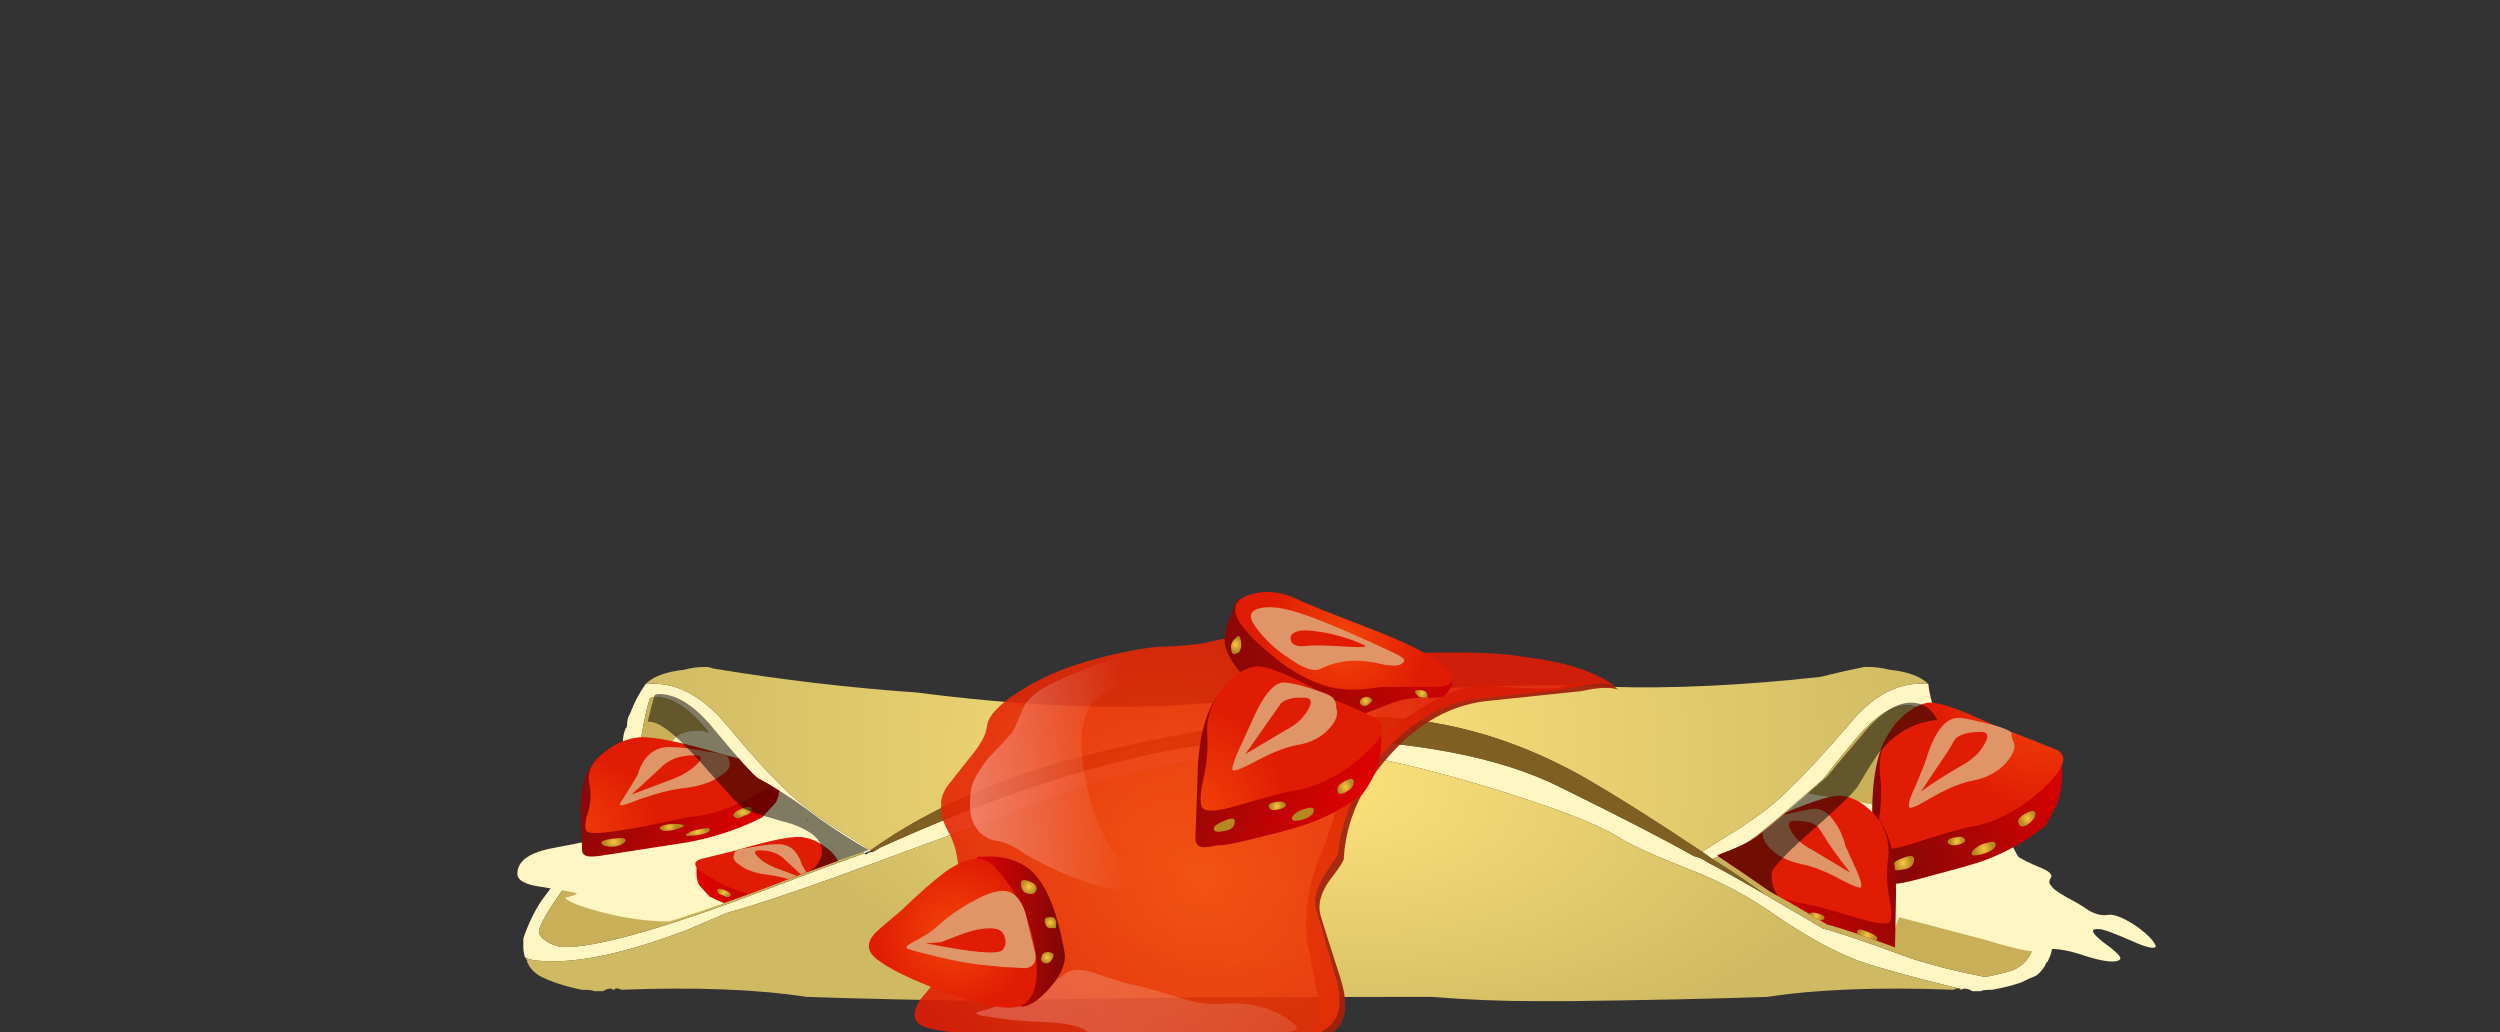 <?xml version="1.0" encoding="iso-8859-1"?>
<!-- Generator: Adobe Illustrator 15.1.0, SVG Export Plug-In . SVG Version: 6.00 Build 0)  -->
<!DOCTYPE svg PUBLIC "-//W3C//DTD SVG 1.1//EN" "http://www.w3.org/Graphics/SVG/1.1/DTD/svg11.dtd">
<svg version="1.1" id="flash0.ai" xmlns="http://www.w3.org/2000/svg" xmlns:xlink="http://www.w3.org/1999/xlink" x="0px" y="0px"
	 width="87.9px" height="36.3px" viewBox="0 0 87.9 36.3" style="enable-background:new 0 0 87.9 36.3;" xml:space="preserve">
<rect x="0" y="0" width="87.9" height="36.3" fill="#333333" stroke="none"/>
<symbol  id="crepes" viewBox="-6.798 -19.495 73.196 19.483">
	<g id="Layer_1_3_">
		<g>
			<g>
				<path style="fill-rule:evenodd;clip-rule:evenodd;fill:#FFF6C4;" d="M50.75-14c0,0.033-0.017,0.05-0.05,0.05h-0.05
					c-1.633,0.4-2.783,0.717-3.45,0.95c-0.833,0.3-1.817,0.833-2.95,1.6c-0.933,0.667-1.967,1.217-3.1,1.65
					c-1.267,0.5-2.1,0.883-2.5,1.15c-0.833,0.5-2.483,1.117-4.95,1.85c-2.6,0.767-4.55,1.15-5.85,1.15c-3.267,0-6.55-0.65-9.85-1.95
					c-2.033-0.733-3.817-1.383-5.35-1.95c-2.433-0.9-4.2-1.5-5.3-1.8c-0.467-0.2-0.934-0.4-1.4-0.6c-1.934-0.733-3.5-1.1-4.7-1.1
					c-0.533,0-0.867,0.05-1,0.15C0.217-12.717,0.2-12.6,0.2-12.5c0,0.133,0,0.233,0,0.3c0.167,0.5,0.383,0.95,0.65,1.35l1.05,1.4
					c0.867,0.833,1.383,1.567,1.55,2.2C3.617-6.583,3.7-5.933,3.7-5.3c0,0.167,0.033,0.333,0.1,0.5c0.034,0,0.05,0.05,0.05,0.15
					c0,0.133,0.033,0.25,0.1,0.35C4.083-3.933,4.267-3.583,4.5-3.25c1.033,0.1,2-0.4,2.9-1.5c0.833-1,1.5-1.733,2-2.2
					c0.467-0.466,1.184-1,2.15-1.6c0.333-0.2,0.617-0.383,0.85-0.55h0.05c-0.1-0.033-0.184-0.066-0.25-0.1
					c-0.534,0.3-1.1,0.65-1.7,1.05C9.667-7.517,8.933-7.033,8.3-6.7C8.133-6.6,7.617-6.033,6.75-5C6.083-4.133,5.433-3.7,4.8-3.7
					c-0.033,0-0.083-0.017-0.15-0.05c-0.1-0.3-0.2-0.75-0.3-1.35C4.25-5.733,4.167-6.133,4.1-6.3c-0.167-0.534-0.5-1.2-1-2
					c-0.167-0.3-0.617-0.95-1.35-1.95c-0.667-0.933-1-1.5-1-1.7c0-0.133,0.117-0.267,0.35-0.4c0.2-0.1,0.383-0.15,0.55-0.15
					c1.067,0,3.1,0.55,6.1,1.65c2.2,0.833,3.683,1.383,4.45,1.65l0.05-0.05c0.067,0.067,0.15,0.1,0.25,0.1
					c0.067,0.033,0.15,0.083,0.25,0.15c5.733,2.6,10.617,3.883,14.65,3.85c4.033-0.067,7.133-0.65,9.3-1.75
					c2.167-1.067,3.716-1.867,4.65-2.4c0.167-0.034,0.316-0.1,0.45-0.2c0.633-0.333,1.317-0.717,2.05-1.15
					c0.633-0.367,1.316-0.767,2.05-1.2c0.434-0.1,1.467-0.45,3.1-1.05c0.833-0.267,1.7-0.483,2.6-0.65c0.5,0.1,0.833,0.183,1,0.25
					c0.5,0.233,0.75,0.667,0.75,1.3c0,0.333-0.15,0.817-0.45,1.45C52.6-9.883,52.317-9.367,52.05-9c-0.3,0.4-0.617,0.933-0.95,1.6
					c-0.333,0.667-0.6,1.183-0.8,1.55c-0.167,0.367-0.333,0.767-0.5,1.2C49.567-4.217,49.25-4,48.85-4c-0.567,0-1.2-0.433-1.9-1.3
					c-0.367-0.434-0.717-0.867-1.05-1.3c-1.367-1.2-2.2-1.9-2.5-2.1c-0.233-0.2-0.7-0.433-1.4-0.7c-0.133,0.1-0.25,0.183-0.35,0.25
					c0.3,0.2,0.617,0.4,0.95,0.6c0.967,0.6,1.667,1.133,2.1,1.6c0.5,0.467,1.183,1.2,2.05,2.2c0.867,1.1,1.817,1.6,2.85,1.5
					c0.066-0.633,0.333-1.383,0.8-2.25c0.434-0.9,0.867-1.633,1.3-2.2c0.433-0.533,0.683-0.867,0.75-1
					c0.033-0.133,0.267-0.566,0.7-1.3c0.4-0.7,0.667-1.433,0.8-2.2c-0.034-0.066-0.034-0.167,0-0.3c0-0.133-0.05-0.3-0.15-0.5
					l-0.05-0.05c-0.067-0.167-0.183-0.317-0.35-0.45c-0.167-0.067-0.35-0.15-0.55-0.25c-0.3-0.1-0.633-0.183-1-0.25
					c-0.233,0-0.367-0.017-0.4-0.05c-0.133,0-0.233,0-0.3,0C50.983-13.95,50.85-13.933,50.75-14z"/>
				<path style="fill-rule:evenodd;clip-rule:evenodd;fill:#C8AF58;" d="M43.85-10.65C43.217-10.183,42.6-9.767,42-9.4
					c0.7,0.267,1.167,0.5,1.4,0.7c0.3,0.2,1.133,0.9,2.5,2.1c0.333,0.434,0.684,0.867,1.05,1.3c0.7,0.867,1.333,1.3,1.9,1.3
					c0.4,0,0.717-0.217,0.95-0.65c0.167-0.434,0.333-0.833,0.5-1.2c0.2-0.367,0.467-0.883,0.8-1.55c0.333-0.667,0.65-1.2,0.95-1.6
					c0.267-0.367,0.55-0.883,0.85-1.55c0.3-0.633,0.45-1.117,0.45-1.45c0-0.633-0.25-1.067-0.75-1.3c-0.167-0.067-0.5-0.15-1-0.25
					c-0.9,0.167-1.767,0.383-2.6,0.65c-1.633,0.6-2.667,0.95-3.1,1.05C45.167-11.417,44.483-11.017,43.85-10.65z M12.2-9.2
					c-0.767-0.267-2.25-0.816-4.45-1.65c-3-1.1-5.033-1.65-6.1-1.65c-0.167,0-0.35,0.05-0.55,0.15c-0.233,0.133-0.35,0.267-0.35,0.4
					c0,0.2,0.333,0.767,1,1.7c0.733,1,1.183,1.65,1.35,1.95c0.5,0.8,0.833,1.466,1,2c0.066,0.167,0.15,0.566,0.25,1.2
					c0.1,0.6,0.2,1.05,0.3,1.35C4.717-3.717,4.767-3.7,4.8-3.7c0.633,0,1.284-0.433,1.95-1.3C7.617-6.033,8.133-6.6,8.3-6.7
					c0.633-0.333,1.367-0.816,2.2-1.45C11.1-8.55,11.667-8.9,12.2-9.2z"/>
				
					<radialGradient id="SVGID_1_" cx="27.05" cy="-5.9" r="23.262" gradientTransform="matrix(1 0 0 1.089 0 0.526)" gradientUnits="userSpaceOnUse">
					<stop  offset="0" style="stop-color:#FFE47B"/>
					<stop  offset="1" style="stop-color:#CFBA63"/>
				</radialGradient>
				<path style="fill-rule:evenodd;clip-rule:evenodd;fill:url(#SVGID_1_);" d="M41.65-9.15c-1.8,1.2-3.233,2.1-4.3,2.7
					C34.883-5.083,32.333-4.4,29.7-4.4c-2.733,0-5.75-0.4-9.05-1.2c-3.3-0.767-6.05-1.933-8.25-3.5
					c-0.233,0.167-0.517,0.35-0.85,0.55c-0.966,0.6-1.683,1.133-2.15,1.6c-0.5,0.467-1.167,1.2-2,2.2c-0.9,1.1-1.867,1.6-2.9,1.5
					c0.267,0.267,0.717,0.433,1.35,0.5c0.233,0.067,0.483,0.1,0.75,0.1c0.1,0,0.183-0.017,0.25-0.05c2.4-0.4,4.8-0.683,7.2-0.85
					c3.333-0.434,6.333-0.583,9-0.45c2.633,0.167,5.3,0.333,8,0.5c2.667,0.2,5.117,0.25,7.35,0.15C40.6-3.417,43.067-3.3,45.8-3
					c0.534,0.133,1.05,0.25,1.55,0.35c0.033,0,0.083,0,0.15,0c0.233,0,0.483-0.033,0.75-0.1c0.633-0.067,1.083-0.233,1.35-0.5
					c-1.033,0.1-1.983-0.4-2.85-1.5c-0.867-1-1.55-1.733-2.05-2.2c-0.434-0.466-1.133-1-2.1-1.6C42.267-8.75,41.95-8.95,41.65-9.15z
					"/>
				<path style="fill-rule:evenodd;clip-rule:evenodd;fill:#8C6820;fill-opacity:0.859;" d="M12.5-9.15
					c0,0.033-0.017,0.05-0.05,0.05H12.4c2.2,1.567,4.95,2.733,8.25,3.5c3.3,0.8,6.317,1.2,9.05,1.2c2.633,0,5.183-0.684,7.65-2.05
					c1.066-0.6,2.5-1.5,4.3-2.7C41.75-9.217,41.867-9.3,42-9.4c0.6-0.367,1.217-0.783,1.85-1.25c-0.733,0.433-1.417,0.816-2.05,1.15
					c-0.133,0.1-0.283,0.167-0.45,0.2c-0.934,0.533-2.483,1.333-4.65,2.4c-2.167,1.1-5.267,1.683-9.3,1.75
					C23.367-5.117,18.483-6.4,12.75-9C12.65-9.067,12.567-9.117,12.5-9.15z"/>
				
					<radialGradient id="SVGID_2_" cx="-665.201" cy="-905.182" r="19.382" gradientTransform="matrix(0.995 -0.105 0.044 0.493 729.262 369.818)" gradientUnits="userSpaceOnUse">
					<stop  offset="0" style="stop-color:#FFE47B"/>
					<stop  offset="1" style="stop-color:#CFBA63"/>
				</radialGradient>
				<path style="fill-rule:evenodd;clip-rule:evenodd;fill:url(#SVGID_2_);" d="M50.7-13.95c0.033,0,0.05-0.017,0.05-0.05H50.7
					V-13.95z M0.25-12.85c0.133-0.1,0.467-0.15,1-0.15c1.2,0,2.767,0.367,4.7,1.1c0.466,0.2,0.933,0.4,1.4,0.6
					c1.1,0.3,2.867,0.9,5.3,1.8c1.533,0.567,3.317,1.217,5.35,1.95c3.3,1.3,6.583,1.95,9.85,1.95c1.3,0,3.25-0.383,5.85-1.15
					c2.466-0.733,4.117-1.35,4.95-1.85c0.4-0.267,1.233-0.65,2.5-1.15c1.133-0.433,2.167-0.983,3.1-1.65
					c1.133-0.767,2.117-1.3,2.95-1.6c0.667-0.233,1.816-0.55,3.45-0.95c-0.066,0-0.117-0.017-0.15-0.05
					c-2.633,0.1-4.817,0.017-6.55-0.25c-1.934-0.067-4.25-0.117-6.95-0.15c-0.433,0-0.867,0-1.3,0c-1.133,0-2.317,0.05-3.55,0.15
					c-0.4,0-0.767,0-1.1,0c-7.566,0-12.216-0.05-13.95-0.15c-2.7,0.033-5.017,0.083-6.95,0.15c-1.733,0.267-3.9,0.35-6.5,0.25
					c-0.066,0.033-0.133,0.05-0.2,0.05L3.4-14H3.35C3.283-13.933,3.167-13.95,3-14.05c-0.1,0-0.2,0-0.3,0
					C2.633-14.017,2.483-14,2.25-14c-0.633,0.133-1.133,0.3-1.5,0.5c-0.2,0.133-0.333,0.283-0.4,0.45C0.317-13.017,0.317-13,0.35-13
					C0.317-12.933,0.283-12.883,0.25-12.85z"/>
				
					<use xlink:href="#st_x5F_01"  width="104.6" height="14" x="-11" y="-14" transform="matrix(0.7 0 0 0.762 0.9 -3.6)" style="overflow:visible;"/>
			</g>
			<g>
				<g>
					<g>
						<path style="fill-rule:evenodd;clip-rule:evenodd;fill:#A1230D;fill-opacity:0.949;" d="M34.05-3.3
							c1.5-0.133,2.4-0.15,2.7-0.05c0.5,0.167,1.067,0.2,1.7,0.1l0.25-0.2c-0.267,0.1-0.7,0.083-1.3-0.05
							c-1.3-0.133-2.417-0.25-3.35-0.35c-1.433-0.167-2.7-0.967-3.8-2.4c-0.733-0.967-1.133-2-1.2-3.1
							c0.034-0.066-0.133-0.333-0.5-0.8c-0.333-0.467-0.433-0.9-0.3-1.3c0.1-0.333,0.317-1.017,0.65-2.05c0.333-1,0.25-1.667-0.25-2
							c-0.533-0.333-0.85-0.517-0.95-0.55c-0.333-0.2-0.633-0.284-0.9-0.25c-0.1,0-0.45,0.066-1.05,0.2
							c-0.433,0.033-0.883-0.1-1.35-0.4c-0.433-0.233-1.033-0.767-1.8-1.6c-0.7-0.7-1.483-1.133-2.35-1.3
							c-0.767-0.2-1.383-0.083-1.85,0.35c0.5-0.2,0.934-0.284,1.3-0.25c0.367,0.033,1.017,0.333,1.95,0.9c0.934,0.6,1.367,1,1.3,1.2
							l0.55,0.65c0.467,0.466,0.883,0.733,1.25,0.8c0.3,0,0.867-0.05,1.7-0.15c0.733-0.033,1.233,0.1,1.5,0.4
							c0.233,0.3,0.283,0.783,0.15,1.45c-0.2,1.033-0.317,1.633-0.35,1.8c-0.1,1.033,0.067,2.05,0.5,3.05
							c0.1,0.2,0.3,0.784,0.6,1.75c0.367,0.934,0.8,1.65,1.3,2.15C31.75-3.933,33.05-3.267,34.05-3.3z"/>
					</g>
				</g>
				<g>
					
						<radialGradient id="SVGID_3_" cx="5780.795" cy="2817.685" r="10.77" gradientTransform="matrix(0.887 0.461 0.625 -0.961 -6864.611 32.732)" gradientUnits="userSpaceOnUse">
						<stop  offset="0" style="stop-color:#F34508;stop-opacity:0.902"/>
						<stop  offset="1" style="stop-color:#E01C04;stop-opacity:0.902"/>
					</radialGradient>
					<path style="fill-rule:evenodd;clip-rule:evenodd;fill:url(#SVGID_3_);" d="M31.95-2.15c1.6,0.033,2.75-0.017,3.45-0.15
						c1.4-0.167,2.45-0.5,3.15-1c-0.3,0.1-0.733,0.083-1.3-0.05c-0.3-0.066-0.783-0.133-1.45-0.2c-0.933-0.1-1.566-0.167-1.9-0.2
						c-1.433-0.133-2.717-0.933-3.85-2.4c-0.667-0.867-1.066-1.883-1.2-3.05c0-0.033-0.167-0.3-0.5-0.8
						c-0.3-0.5-0.383-0.917-0.25-1.25c0.1-0.333,0.3-1.033,0.6-2.1c0.333-1,0.25-1.667-0.25-2c-0.534-0.333-0.833-0.517-0.9-0.55
						c-0.333-0.167-0.633-0.25-0.9-0.25c-0.167,0-0.533,0.066-1.1,0.2c-0.4,0.067-0.85-0.05-1.35-0.35
						c-0.333-0.267-0.934-0.817-1.8-1.65c-0.633-0.7-1.4-1.15-2.3-1.35c-0.8-0.167-1.417-0.05-1.85,0.35
						c-0.3,0.3-0.183,0.85,0.35,1.65c0.467,0.733,0.583,1.167,0.35,1.3c-0.267,0.2-0.934,0.317-2,0.35c-1.3,0.1-2.133,0.2-2.5,0.3
						c-0.534,0.133-0.633,0.467-0.3,1c0.5,0.567,0.733,0.934,0.7,1.1c0,0.333,0,0.6,0,0.8c-0.033,0.3,0.05,0.567,0.25,0.8
						c0.233,0.333,0.367,0.8,0.4,1.4c0.033,0.667-0.067,1.233-0.3,1.7c-0.267,0.466-0.367,0.816-0.3,1.05
						c-0.033,0.167,0.033,0.383,0.2,0.65l0.75,0.95c0.4,0.467,0.617,0.85,0.65,1.15c0.033,0.367,0.417,0.783,1.15,1.25
						c0.633,0.4,1.317,0.717,2.05,0.95c0.966,0.3,1.867,0.5,2.7,0.6c1,0.034,1.667,0.1,2,0.2c0.667,0.167,1.35,0.217,2.05,0.15
						c0.433-0.033,1.2-0.15,2.3-0.35C29.35-2.083,30.417-2.15,31.95-2.15z"/>
				</g>
				<g>
					
						<linearGradient id="SVGID_4_" gradientUnits="userSpaceOnUse" x1="227.577" y1="-1066.988" x2="233.068" y2="-1066.988" gradientTransform="matrix(0.992 -0.123 -0.038 1.012 -250.44 1102.744)">
						<stop  offset="0" style="stop-color:#FFFFFF;stop-opacity:0.337"/>
						<stop  offset="1" style="stop-color:#FFFFFF;stop-opacity:0"/>
					</linearGradient>
					<path style="fill-rule:evenodd;clip-rule:evenodd;fill:url(#SVGID_4_);" d="M24.05-2.25c0.434-0.367,0.417-0.667-0.05-0.9
						c-0.267-0.133-0.767-0.184-1.5-0.15c-0.7,0.066-1.267,0.017-1.7-0.15c-0.933-0.433-1.2-1.533-0.8-3.3
						c0.267-1.333,0.8-2.4,1.6-3.2c0.433-0.4,0.35-0.583-0.25-0.55c-0.567,0.033-1.25,0.217-2.05,0.55
						c-0.433,0.167-0.933,0.417-1.5,0.75c-0.367,0.267-0.716,0.417-1.05,0.45c-0.7,0.2-0.967,0.817-0.8,1.85
						c0.066,0.267,0.267,0.617,0.6,1.05c0.233,0.233,0.5,0.517,0.8,0.85c0.066,0.067,0.2,0.35,0.4,0.85c0.133,0.3,0.4,0.566,0.8,0.8
						c1.034,0.533,2.35,1.017,3.95,1.45C23.1-1.733,23.617-1.85,24.05-2.25z"/>
					
						<linearGradient id="SVGID_5_" gradientUnits="userSpaceOnUse" x1="-68.105" y1="-1390.892" x2="-35.248" y2="-1390.892" gradientTransform="matrix(0.988 -0.157 -0.004 1.013 67.842 1384.814)">
						<stop  offset="0" style="stop-color:#FFFFFF;stop-opacity:0.337"/>
						<stop  offset="1" style="stop-color:#FFFFFF;stop-opacity:0"/>
					</linearGradient>
					<path style="fill-rule:evenodd;clip-rule:evenodd;fill:url(#SVGID_5_);" d="M25.6-15.55c-0.967,0.033-1.934-0.333-2.9-1.1
						c-1.434-1.2-2.534-1.767-3.3-1.7c-0.467,0.033-0.583,0.25-0.35,0.65c0.167,0.4,0.434,0.767,0.8,1.1
						c0.233,0.167,0.35,0.317,0.35,0.45c-0.034,0.167-0.067,0.35-0.1,0.55c-0.067,0.233-0.5,0.383-1.3,0.45
						c-0.966,0.033-1.7,0.1-2.2,0.2c-0.6,0.067-0.633,0.15-0.1,0.25c0.233,0.1,0.617,0.2,1.15,0.3c0.333,0.1,0.883,0.433,1.65,1
						c0.2,0.133,0.517,0.133,0.95,0c0.767-0.267,1.267-0.417,1.5-0.45c0.3-0.066,0.833-0.217,1.6-0.45c0.533-0.167,1-0.233,1.4-0.2
						c1,0.1,1.85-0.133,2.55-0.7C27.633-15.467,27.067-15.583,25.6-15.55z"/>
				</g>
			</g>
			<g>
				
					<linearGradient id="SVGID_6_" gradientUnits="userSpaceOnUse" x1="16065.893" y1="-16533.535" x2="16083.598" y2="-16533.535" gradientTransform="matrix(-0.762 -0.018 0.018 -0.762 12576.463 -12301.616)">
					<stop  offset="0" style="stop-color:#ED0101"/>
					<stop  offset="1" style="stop-color:#7E0806"/>
				</linearGradient>
				<path style="fill-rule:evenodd;clip-rule:evenodd;fill:url(#SVGID_6_);" d="M28.176-1.371c2.997-0.965,4.546-1.524,4.648-1.677
					c0.102-0.152,0.025-0.355-0.229-0.609c-0.051-0.051-0.216-0.076-0.496-0.076c-0.406,0-0.673-0.013-0.8-0.038
					c-0.203-0.026-0.495-0.115-0.876-0.267c-0.432-0.178-0.762-0.305-0.991-0.381c-0.355-0.102-0.825-0.102-1.409,0
					c-0.61,0.102-1.08,0.254-1.41,0.457c-0.356,0.254-0.724,0.584-1.105,0.991c-0.406,0.482-0.622,0.876-0.648,1.181
					c-0.025,0.279,0.051,0.61,0.229,0.991c0.076,0.203,0.152,0.381,0.229,0.533l0.8-0.267C26.779-0.762,27.465-1.042,28.176-1.371z"
					/>
				
					<radialGradient id="SVGID_7_" cx="23.3" cy="-4.4" r="3.863" gradientTransform="matrix(0.762 0 0 -0.762 11.3 -5.105)" gradientUnits="userSpaceOnUse">
					<stop  offset="0" style="stop-color:#F34508"/>
					<stop  offset="1" style="stop-color:#E01C04"/>
				</radialGradient>
				<path style="fill-rule:evenodd;clip-rule:evenodd;fill:url(#SVGID_7_);" d="M30.157-1.371c1.473-0.584,2.337-1.067,2.591-1.448
					c0.254-0.355,0.051-0.534-0.609-0.534c-1.168,0-1.766,0-1.791,0c-0.686-0.126-1.283-0.126-1.791,0
					c-0.813,0.203-1.663,0.724-2.552,1.562c-0.889,0.838-1.016,1.384-0.381,1.638c0.584,0.229,1.207,0.178,1.867-0.152
					C27.744-0.432,28.633-0.787,30.157-1.371z"/>
				<path style="fill-rule:evenodd;clip-rule:evenodd;fill:#DF9568;" d="M27.262-0.686c0.661-0.178,1.879-0.686,3.657-1.524
					c0.254-0.127,0.317-0.229,0.19-0.305c-0.102-0.102-0.343-0.114-0.724-0.038c-0.813,0.203-1.524,0.152-2.133-0.152
					c-0.228-0.127-0.597-0.013-1.104,0.343c-0.508,0.33-0.914,0.711-1.219,1.143c-0.254,0.356-0.178,0.571,0.228,0.648
					C26.461-0.521,26.83-0.559,27.262-0.686z"/>
				<path style="fill-rule:evenodd;clip-rule:evenodd;fill:#E01C04;" d="M29.738-1.867c0.177-0.076,0.012-0.102-0.496-0.076
					c-0.762,0.051-1.245,0.063-1.448,0.038c-0.355-0.051-0.559,0.013-0.609,0.19s0.063,0.292,0.343,0.343
					c0.229,0.025,0.584-0.013,1.067-0.114C29.027-1.587,29.408-1.714,29.738-1.867z"/>
				
					<radialGradient id="SVGID_8_" cx="18.3" cy="-4.55" r="0.325" gradientTransform="matrix(0.762 0 0 -0.762 11.3 -5.333)" gradientUnits="userSpaceOnUse">
					<stop  offset="0" style="stop-color:#FDC743"/>
					<stop  offset="1" style="stop-color:#B58821"/>
				</radialGradient>
				<path style="fill-rule:evenodd;clip-rule:evenodd;fill:url(#SVGID_8_);" d="M25.433-1.752c0.025-0.254-0.025-0.394-0.152-0.419
					c-0.127-0.051-0.19,0-0.19,0.152c-0.025,0.152,0.025,0.279,0.152,0.381C25.344-1.511,25.408-1.549,25.433-1.752z"/>
				
					<radialGradient id="SVGID_9_" cx="24.3" cy="-7.15" r="0.237" gradientTransform="matrix(0.762 0 0 -0.762 11.3 -9.295)" gradientUnits="userSpaceOnUse">
					<stop  offset="0" style="stop-color:#FDC743"/>
					<stop  offset="1" style="stop-color:#B58821"/>
				</radialGradient>
				<path style="fill-rule:evenodd;clip-rule:evenodd;fill:url(#SVGID_9_);" d="M29.966-3.733c0.102-0.051,0.102-0.114,0-0.19
					C29.865-4.025,29.776-4.051,29.7-4c-0.102,0.051-0.114,0.127-0.038,0.229C29.763-3.695,29.865-3.682,29.966-3.733z"/>
				
					<radialGradient id="SVGID_10_" cx="26.9" cy="-6.8" r="0.237" gradientTransform="matrix(0.762 0 0 -0.762 11.3 -8.761)" gradientUnits="userSpaceOnUse">
					<stop  offset="0" style="stop-color:#FDC743"/>
					<stop  offset="1" style="stop-color:#B58821"/>
				</radialGradient>
				<path style="fill-rule:evenodd;clip-rule:evenodd;fill:url(#SVGID_10_);" d="M31.643-3.466c0.254,0.025,0.368-0.064,0.343-0.267
					h-0.152c-0.102,0-0.178,0.038-0.229,0.114C31.528-3.518,31.541-3.466,31.643-3.466z"/>
				
					<linearGradient id="SVGID_11_" gradientUnits="userSpaceOnUse" x1="25.18" y1="-13.049" x2="14.778" y2="-8.23" gradientTransform="matrix(0.762 0 0 0.762 11.3 1.6)">
					<stop  offset="0" style="stop-color:#ED0101"/>
					<stop  offset="1" style="stop-color:#7E0806"/>
				</linearGradient>
				<path style="fill-rule:evenodd;clip-rule:evenodd;fill:url(#SVGID_11_);" d="M30.157-6.362c-0.178-0.355-0.33-0.609-0.457-0.762
					c-0.686-0.533-1.473-0.927-2.362-1.181c-0.33-0.102-0.813-0.229-1.448-0.381c-0.711-0.178-1.13-0.254-1.257-0.229
					C24.405-8.965,24.24-8.99,24.138-8.99c-0.229,0-0.331,0.14-0.305,0.419l0.076,2.133c0,0.457,0.051,0.939,0.152,1.448
					c0.203,0.863,0.508,1.435,0.915,1.714c0.686,0.457,2.26,0.025,4.724-1.295l0.648-0.077C30.398-5.435,30.335-6.006,30.157-6.362z
					"/>
				
					<radialGradient id="SVGID_12_" cx="9151.647" cy="-19685.955" r="4.9" gradientTransform="matrix(-0.519 -0.558 0.488 -0.583 14380.158 -6378.208)" gradientUnits="userSpaceOnUse">
					<stop  offset="0" style="stop-color:#F34508"/>
					<stop  offset="1" style="stop-color:#E01C04"/>
				</radialGradient>
				<path style="fill-rule:evenodd;clip-rule:evenodd;fill:url(#SVGID_12_);" d="M30.157-4.457c0.458-0.229,0.292-0.686-0.495-1.372
					c-0.787-0.66-1.587-1.054-2.4-1.181c-0.33-0.051-1.003-0.229-2.019-0.534c-0.635-0.178-1.016-0.203-1.143-0.076
					c-0.102,0.076-0.114,0.343-0.038,0.8c0.153,0.635,0.216,1.206,0.19,1.714c-0.051,0.66,0.14,1.244,0.572,1.752
					c0.355,0.432,0.736,0.673,1.143,0.724c0.432,0.025,1.346-0.368,2.743-1.181C29.243-4.013,29.725-4.229,30.157-4.457z"/>
				<path style="fill-rule:evenodd;clip-rule:evenodd;fill:#DF9568;" d="M28.786-4.114c0.076-0.203-0.013-0.444-0.267-0.724
					c-0.279-0.305-0.673-0.495-1.181-0.571c-0.381-0.076-0.876-0.279-1.486-0.609c-0.482-0.254-0.724-0.33-0.724-0.229
					c0,0.127,0.089,0.381,0.267,0.762c0.229,0.508,0.355,0.787,0.381,0.837c0.432,1.016,0.838,1.499,1.219,1.448
					c0.305-0.026,0.698-0.127,1.181-0.305c0.331-0.102,0.508-0.203,0.534-0.305C28.76-3.86,28.786-3.962,28.786-4.114z"/>
				<path style="fill-rule:evenodd;clip-rule:evenodd;fill:#E01C04;" d="M26.843-3.924c0.178,0.153,0.457,0.216,0.838,0.19
					c0.229,0,0.267-0.139,0.114-0.419c-0.178-0.305-0.444-0.546-0.8-0.724l-1.41-0.838L26.843-3.924z"/>
				
					<radialGradient id="SVGID_13_" cx="23.35" cy="-11.1" r="0.325" gradientTransform="matrix(-0.761 0.027 -0.032 -0.878 46.52 -17.246)" gradientUnits="userSpaceOnUse">
					<stop  offset="0" style="stop-color:#FDC743"/>
					<stop  offset="1" style="stop-color:#B58821"/>
				</radialGradient>
				<path style="fill-rule:evenodd;clip-rule:evenodd;fill:url(#SVGID_13_);" d="M29.167-6.628c0.152,0.076,0.229,0.051,0.229-0.076
					c0-0.127-0.089-0.242-0.267-0.343s-0.279-0.089-0.305,0.039C28.798-6.857,28.913-6.73,29.167-6.628z"/>
				
					<radialGradient id="SVGID_14_" cx="16719.072" cy="-16067.314" r="0.388" gradientTransform="matrix(-0.761 0.025 -0.049 -0.884 11969.897 -14627.343)" gradientUnits="userSpaceOnUse">
					<stop  offset="0" style="stop-color:#FDC743"/>
					<stop  offset="1" style="stop-color:#B58821"/>
				</radialGradient>
				<path style="fill-rule:evenodd;clip-rule:evenodd;fill:url(#SVGID_14_);" d="M27.757-7.619c0.178,0.051,0.254,0.013,0.229-0.114
					s-0.178-0.229-0.457-0.305c-0.279-0.051-0.368,0-0.267,0.152C27.363-7.759,27.528-7.669,27.757-7.619z"/>
				
					<radialGradient id="SVGID_15_" cx="20.2" cy="-12" r="0.288" gradientTransform="matrix(-0.761 0.031 -0.035 -0.86 41.645 -18.496)" gradientUnits="userSpaceOnUse">
					<stop  offset="0" style="stop-color:#FDC743"/>
					<stop  offset="1" style="stop-color:#B58821"/>
				</radialGradient>
				<path style="fill-rule:evenodd;clip-rule:evenodd;fill:url(#SVGID_15_);" d="M26.729-7.39c0.127,0.025,0.216,0,0.267-0.076
					c0.051-0.077-0.025-0.14-0.229-0.191c-0.203-0.051-0.317-0.025-0.342,0.077C26.373-7.479,26.474-7.416,26.729-7.39z"/>
				
					<radialGradient id="SVGID_16_" cx="16722.641" cy="-16066.697" r="0.388" gradientTransform="matrix(-0.761 0.025 -0.049 -0.884 11969.9 -14627.267)" gradientUnits="userSpaceOnUse">
					<stop  offset="0" style="stop-color:#FDC743"/>
					<stop  offset="1" style="stop-color:#B58821"/>
				</radialGradient>
				<path style="fill-rule:evenodd;clip-rule:evenodd;fill:url(#SVGID_16_);" d="M24.9-8.038c0.254,0.102,0.355,0.063,0.305-0.114
					c-0.025-0.152-0.152-0.241-0.381-0.267C24.595-8.47,24.48-8.444,24.48-8.343S24.621-8.14,24.9-8.038z"/>
			</g>
			<g>
				
					<linearGradient id="SVGID_17_" gradientUnits="userSpaceOnUse" x1="6.975" y1="-9.259" x2="11.625" y2="-9.259" gradientTransform="matrix(0.762 0 0 0.762 10.35 -4.9)">
					<stop  offset="0" style="stop-color:#ED0101"/>
					<stop  offset="1" style="stop-color:#7E0806"/>
				</linearGradient>
				<path style="fill-rule:evenodd;clip-rule:evenodd;fill:url(#SVGID_17_);" d="M15.646-11.529c0.051,0.915,0.229,1.651,0.533,2.21
					h0.571c0.432-0.026,0.8-0.14,1.105-0.343c0.635-0.406,1.092-1.41,1.371-3.01c0.077-0.406-0.139-0.876-0.647-1.409
					c-0.533-0.534-0.914-0.648-1.143-0.343L15.646-11.529z"/>
				
					<radialGradient id="SVGID_18_" cx="6.499" cy="-9.35" r="3.651" gradientTransform="matrix(0.762 0 0 -0.762 10.35 -19.148)" gradientUnits="userSpaceOnUse">
					<stop  offset="0" style="stop-color:#F34508"/>
					<stop  offset="1" style="stop-color:#E01C04"/>
				</radialGradient>
				<path style="fill-rule:evenodd;clip-rule:evenodd;fill:url(#SVGID_18_);" d="M16.75-9.662c0.787-0.838,1.27-1.816,1.448-2.934
					c0.152-1.042,0-1.689-0.457-1.943c-0.407-0.203-1.283-0.063-2.629,0.419c-1.244,0.458-2.083,0.864-2.514,1.219
					c-0.305,0.254-0.331,0.534-0.077,0.838c0.025,0.05,0.343,0.33,0.953,0.838c0.635,0.609,1.155,1.066,1.562,1.371
					C15.798-9.319,16.369-9.255,16.75-9.662z"/>
				<path style="fill-rule:evenodd;clip-rule:evenodd;fill:#DF9568;" d="M13.703-12.557c-0.077,0.051-0.013,0.127,0.19,0.229
					c0.355,0.178,0.635,0.356,0.838,0.534c0.381,0.355,0.813,0.66,1.295,0.914c0.584,0.33,1.016,0.432,1.295,0.305
					c0.229-0.102,0.406-0.343,0.534-0.724c0.051-0.229,0.152-0.648,0.305-1.257c0.127-0.406,0.025-0.635-0.305-0.686
					c-0.406,0.026-0.66,0.039-0.762,0.039l-0.724,0.076c-0.355,0.025-0.863,0.114-1.524,0.267
					C14.21-12.709,13.83-12.608,13.703-12.557z"/>
				<path style="fill-rule:evenodd;clip-rule:evenodd;fill:#E01C04;" d="M16.864-11.871c0.152-0.051,0.242-0.153,0.267-0.305
					c0.051-0.153,0.025-0.292-0.076-0.419c-0.152-0.178-1.054-0.102-2.705,0.229l0.534,0.038l0.686,0.267
					C16.128-11.858,16.56-11.795,16.864-11.871z"/>
				
					<radialGradient id="SVGID_19_" cx="10" cy="-7.2" r="0.338" gradientTransform="matrix(0.762 0 0 -0.762 10.35 -15.872)" gradientUnits="userSpaceOnUse">
					<stop  offset="0" style="stop-color:#FDC743"/>
					<stop  offset="1" style="stop-color:#B58821"/>
				</radialGradient>
				<path style="fill-rule:evenodd;clip-rule:evenodd;fill:url(#SVGID_19_);" d="M17.893-10.157c0.279-0.076,0.394-0.19,0.343-0.343
					c-0.051-0.127-0.152-0.165-0.305-0.114c-0.127,0.025-0.204,0.114-0.229,0.267C17.677-10.169,17.741-10.106,17.893-10.157z"/>
				
					<radialGradient id="SVGID_20_" cx="10.85" cy="-10.45" r="0.263" gradientTransform="matrix(0.762 0 0 -0.762 10.35 -20.824)" gradientUnits="userSpaceOnUse">
					<stop  offset="0" style="stop-color:#FDC743"/>
					<stop  offset="1" style="stop-color:#B58821"/>
				</radialGradient>
				<path style="fill-rule:evenodd;clip-rule:evenodd;fill:url(#SVGID_20_);" d="M18.655-12.671
					c0.178-0.025,0.229-0.102,0.152-0.229c-0.076-0.152-0.178-0.203-0.305-0.152c-0.102,0.051-0.127,0.127-0.076,0.229
					C18.452-12.722,18.528-12.671,18.655-12.671z"/>
				
					<radialGradient id="SVGID_21_" cx="11" cy="-8.85" r="0.25" gradientTransform="matrix(0.762 0 0 -0.762 10.35 -18.386)" gradientUnits="userSpaceOnUse">
					<stop  offset="0" style="stop-color:#FDC743"/>
					<stop  offset="1" style="stop-color:#B58821"/>
				</radialGradient>
				<path style="fill-rule:evenodd;clip-rule:evenodd;fill:url(#SVGID_21_);" d="M18.655-11.453
					c0.229,0.051,0.318-0.076,0.267-0.381h-0.19c-0.102,0-0.165,0.064-0.19,0.19C18.515-11.516,18.553-11.453,18.655-11.453z"/>
			</g>
		</g>
	</g>
</symbol>
<symbol  id="st_x5F_01" viewBox="-11 -14 104.6 14">
	<g>
		<defs>
			<path id="SVGID_22_" d="M10.8-3.9c-0.233,0.133-0.966,0.883-2.2,2.25C7.633-0.55,6.7,0,5.8,0C5.733,0,5.667-0.017,5.6-0.05
				C5.133-0.283,4.117-0.733,2.55-1.4C1.15-2,0.1-2.567-0.6-3.1C-0.933-3.367-3-4.483-6.8-6.45C-9.6-7.917-11-9.033-11-9.8
				c0-0.667,0.1-1.1,0.3-1.3c0.167-0.167,0.633-0.333,1.4-0.5c0.867-0.2,1.566-0.35,2.1-0.45c1-0.167,1.784-0.25,2.35-0.25
				c1.067,0,2.3,0.117,3.7,0.35c0.659,0.115,1.425,0.265,2.3,0.45H1.6c1.637,0.102,4.437,0.819,8.4,2.15
				c3.133,1.1,5.25,1.817,6.35,2.15c-0.767,0.4-1.567,0.867-2.4,1.4C12.75-4.967,11.7-4.333,10.8-3.9z M88.8-3.65
				c-3.267,1.8-6.667,2.85-10.2,3.15L72.15,0c-0.767,0-1.717-0.067-2.85-0.2c-0.49-0.058-0.89-0.158-1.2-0.3
				c-0.639-0.213-1.322-0.747-2.05-1.6C65.517-2.667,65-3.233,64.5-3.8c-1.933-1.567-3.1-2.483-3.5-2.75
				c-0.367-0.267-1.05-0.567-2.05-0.9c0.833-0.5,1.716-1.05,2.65-1.65c0.9-0.467,1.867-0.983,2.9-1.55
				c0.633-0.133,2.117-0.6,4.45-1.4c1.081-0.3,2.206-0.559,3.375-0.775l0.025-0.025c0.175-0.088,1.042-0.288,2.6-0.6
				c2.4-0.367,5.566-0.55,9.5-0.55c2.167,0,4.25,0.6,6.25,1.8c1.933,1.167,2.9,2.35,2.9,3.55C93.6-7.083,92-5.417,88.8-3.65z"/>
		</defs>
		<clipPath id="SVGID_23_">
			<use xlink:href="#SVGID_22_"  style="overflow:visible;"/>
		</clipPath>
		<g id="Layer_1_2_" style="clip-path:url(#SVGID_23_);">
			<g>
				<path style="fill-rule:evenodd;clip-rule:evenodd;fill:#FFF6C4;" d="M13.125-5.8c0.085-0.003,0.143-0.037,0.175-0.1v0.1
					C13.24-5.8,13.182-5.8,13.125-5.8z M7.4-5.3c0.064,0,0.13,0,0.2,0C7.552-5.299,7.51-5.291,7.475-5.275
					C7.443-5.261,7.418-5.236,7.4-5.2V-5.3z M16.5-7.35c0-1-1.4-1.816-4.2-2.45c-2.133-0.467-4.117-0.7-5.95-0.7
					c-1.1,0-2.267,0.15-3.5,0.45C1.783-9.783,1.2-9.567,1.1-9.4c0.333,0.066,0.533,0.133,0.6,0.2C1.633-9.167,1.033-9.067-0.1-8.9
					c-0.8,0.1-1.2,0.3-1.2,0.6c0,0.6,0.617,1,1.85,1.2C2.417-6.767,3.367-6.6,3.4-6.6c0.243,0.101,0.526,0.243,0.85,0.425L4.2-6.15
					C4.067-6.117,4-5.983,4-5.75c0,0.3,0.417,0.583,1.25,0.85C6.083-4.667,6.5-4.383,6.5-4.05C6.367-3.317,6.333-2.8,6.4-2.5
					c0.067,0.533,0.55,0.8,1.45,0.8c0.3,0,1.083-0.267,2.35-0.8c1.5-0.633,2.5-1.233,3-1.8c0.533-0.6,1.316-1.133,2.35-1.6
					C16.183-6.167,16.5-6.65,16.5-7.35z"/>
			</g>
			<g>
				
					<linearGradient id="SVGID_24_" gradientUnits="userSpaceOnUse" x1="13.677" y1="-3.675" x2="6.451" y2="-0.727" gradientTransform="matrix(1.507 0 0 1.507 -8.601 -2)">
					<stop  offset="0" style="stop-color:#ED0101"/>
					<stop  offset="1" style="stop-color:#7E0806"/>
				</linearGradient>
				<path style="fill-rule:evenodd;clip-rule:evenodd;fill:url(#SVGID_24_);" d="M7.378-6.824L3.157-7.426
					c-0.301-0.05-0.553-0.075-0.753-0.075c-0.301,0-0.452,0.1-0.452,0.301L1.876-5.316c0,1.407,0.502,2.337,1.508,2.789
					C4.388-2.125,6.85-2.452,10.77-3.507h1.055c0.101-0.704,0.051-1.206-0.15-1.508l-0.679-0.678
					C9.94-6.195,8.734-6.572,7.378-6.824z"/>
				
					<radialGradient id="SVGID_25_" cx="4996.94" cy="-19468.719" r="2.989" gradientTransform="matrix(-1.261 -0.826 1.318 -0.788 31961.481 -11219.766)" gradientUnits="userSpaceOnUse">
					<stop  offset="0" style="stop-color:#F34508"/>
					<stop  offset="1" style="stop-color:#E01C04"/>
				</radialGradient>
				<path style="fill-rule:evenodd;clip-rule:evenodd;fill:url(#SVGID_25_);" d="M11.523-3.356c0.753-0.201,0.528-0.603-0.679-1.207
					c-1.156-0.653-2.361-1.03-3.618-1.13C4.262-6.296,2.604-6.522,2.253-6.371c-0.151,0.05-0.176,0.276-0.076,0.678
					C2.378-5.14,2.429-4.638,2.328-4.186C2.177-3.633,2.429-3.13,3.082-2.678C3.635-2.276,4.212-2.05,4.815-2
					c0.704,0.05,2.161-0.226,4.372-0.829L11.523-3.356z"/>
				<path style="fill-rule:evenodd;clip-rule:evenodd;fill:#DF9568;" d="M9.337-3.13C9.438-3.331,9.313-3.532,8.96-3.733
					C8.559-4.035,7.956-4.236,7.152-4.336C6.548-4.387,5.77-4.563,4.815-4.864C4.162-5.115,3.835-5.19,3.835-5.089
					C4.288-4.437,4.589-3.985,4.74-3.733c0.301,0.904,0.879,1.332,1.733,1.281c0.452,0,1.08-0.076,1.884-0.227
					c0.502-0.05,0.804-0.125,0.904-0.226C9.313-2.954,9.337-3.029,9.337-3.13z"/>
				<path style="fill-rule:evenodd;clip-rule:evenodd;fill:#E01C04;" d="M7.604-2.829c0.352,0,0.402-0.125,0.151-0.376
					c-0.252-0.252-0.628-0.478-1.13-0.679L4.438-4.638l1.432,1.206C6.272-3.029,6.85-2.829,7.604-2.829z"/>
				
					<radialGradient id="SVGID_26_" cx="12.35" cy="-2.3" r="0.263" gradientTransform="matrix(-1.507 0 0 -0.933 28.634 -7.611)" gradientUnits="userSpaceOnUse">
					<stop  offset="0" style="stop-color:#FDC743"/>
					<stop  offset="1" style="stop-color:#B58821"/>
				</radialGradient>
				<path style="fill-rule:evenodd;clip-rule:evenodd;fill:url(#SVGID_26_);" d="M10.091-5.24c0.252,0.05,0.377,0.025,0.377-0.076
					c0-0.15-0.125-0.251-0.377-0.301c-0.251-0.151-0.427-0.151-0.527,0C9.513-5.517,9.689-5.391,10.091-5.24z"/>
				
					<radialGradient id="SVGID_27_" cx="10.85" cy="-2.9" r="0.312" gradientTransform="matrix(-1.507 0 0 -0.965 24.112 -9.168)" gradientUnits="userSpaceOnUse">
					<stop  offset="0" style="stop-color:#FDC743"/>
					<stop  offset="1" style="stop-color:#B58821"/>
				</radialGradient>
				<path style="fill-rule:evenodd;clip-rule:evenodd;fill:url(#SVGID_27_);" d="M7.981-6.22c0.302,0.05,0.427,0.025,0.377-0.076
					c-0.05-0.1-0.276-0.176-0.679-0.226c-0.452-0.05-0.603-0.025-0.452,0.075C7.378-6.346,7.629-6.271,7.981-6.22z"/>
				
					<radialGradient id="SVGID_28_" cx="9.9" cy="-2.75" r="0.225" gradientTransform="matrix(-1.507 0 0 -0.921 21.247 -8.676)" gradientUnits="userSpaceOnUse">
					<stop  offset="0" style="stop-color:#FDC743"/>
					<stop  offset="1" style="stop-color:#B58821"/>
				</radialGradient>
				<path style="fill-rule:evenodd;clip-rule:evenodd;fill:url(#SVGID_28_);" d="M6.398-5.994c0.854,0,0.879-0.101,0.075-0.302
					C6.122-6.346,5.921-6.321,5.871-6.22C5.821-6.12,5.996-6.044,6.398-5.994z"/>
				
					<radialGradient id="SVGID_29_" cx="8.05" cy="-3.2" r="0.312" gradientTransform="matrix(-1.507 0 0 -0.965 15.669 -9.91)" gradientUnits="userSpaceOnUse">
					<stop  offset="0" style="stop-color:#FDC743"/>
					<stop  offset="1" style="stop-color:#B58821"/>
				</radialGradient>
				<path style="fill-rule:evenodd;clip-rule:evenodd;fill:url(#SVGID_29_);" d="M3.534-6.673c0.403,0.05,0.604,0.025,0.604-0.075
					C4.086-6.899,3.886-7,3.534-7.05C3.183-7.05,2.981-7,2.931-6.899C2.881-6.798,3.082-6.723,3.534-6.673z"/>
			</g>
			<g>
				<path style="fill-rule:evenodd;clip-rule:evenodd;fill:#FFF6C4;" d="M75.75-8.45c-0.133-0.167-0.133-0.3,0-0.4
					c0.033-0.1,0.3-0.283,0.8-0.55c0.367-0.167,0.733-0.367,1.1-0.6c0.333-0.167,0.633-0.233,0.9-0.2c0.3,0.067,0.784-0.1,1.45-0.5
					c0.6-0.4,0.933-0.716,1-0.95c-0.067-0.133-0.467-0.05-1.2,0.25c-0.9,0.367-1.45,0.55-1.65,0.55c-0.467,0.033-0.4-0.167,0.2-0.6
					c0.667-0.433,0.95-0.7,0.85-0.8c-0.2-0.167-0.767-0.117-1.7,0.15c-1.067,0.333-1.783,0.417-2.15,0.25
					c-0.267-0.133-1.233,0.033-2.9,0.5L68.1-10.3l-0.35-0.9l-1.35,0.1c-0.5,0-0.833,0.033-1,0.1c-0.367,0.133-0.767,0.283-1.2,0.45
					c-0.467,0.2-0.767,0.283-0.9,0.25c-0.066-0.1-0.2-0.184-0.4-0.25c-0.267-0.067-0.867,0.033-1.8,0.3
					c-0.934,0.3-1.85,0.667-2.75,1.1c-4.333,2.633-7.117,4.433-8.35,5.4c-0.733,0.567-0.817,0.883-0.25,0.95
					c0.367,0.033,1.117,0.017,2.25-0.05c1.1,0.033,4.617-0.5,10.55-1.6c4.3-0.633,6.917-1.083,7.85-1.35
					c0.9-0.233,1.617-0.483,2.15-0.75C72.883-6.717,73.333-7,73.9-7.4c0.3-0.2,0.767-0.417,1.4-0.65
					C75.633-8.183,75.783-8.317,75.75-8.45z"/>
			</g>
			<g>
				
					<linearGradient id="SVGID_30_" gradientUnits="userSpaceOnUse" x1="-2456.882" y1="-3690.069" x2="-2444.245" y2="-3690.069" gradientTransform="matrix(-0.926 -0.378 -0.378 0.926 -3591.873 2486.469)">
					<stop  offset="0" style="stop-color:#ED0101"/>
					<stop  offset="1" style="stop-color:#7E0806"/>
				</linearGradient>
				<path style="fill-rule:evenodd;clip-rule:evenodd;fill:url(#SVGID_30_);" d="M75.25-2.75l-3,1.1c-2.133,0.633-3.5,0.75-4.1,0.35
					c-0.934-0.6-1.4-2.017-1.4-4.25l0.05-2.8c0-0.367,0.15-0.534,0.45-0.5c0.367,0.066,0.617,0.1,0.75,0.1
					c0.2,0,0.816,0.133,1.85,0.4C70.816-8.117,71.533-7.933,72-7.8c0.8,0.233,1.617,0.583,2.45,1.05l1,0.65l0.6,1.05
					c0.133,0.3,0.217,0.767,0.25,1.4L76.25-2.8L75.25-2.75z"/>
				
					<radialGradient id="SVGID_31_" cx="-3358.422" cy="-8380.422" r="5.216" gradientTransform="matrix(-0.693 -0.721 0.721 -0.693 3790.148 -8229.388)" gradientUnits="userSpaceOnUse">
					<stop  offset="0" style="stop-color:#F34508"/>
					<stop  offset="1" style="stop-color:#E01C04"/>
				</radialGradient>
				<path style="fill-rule:evenodd;clip-rule:evenodd;fill:url(#SVGID_31_);" d="M75.95-2.55l-2.2,0.8
					c-0.434,0.133-1.167,0.417-2.2,0.85c-0.967,0.367-1.633,0.533-2,0.5c-0.567-0.1-1.117-0.433-1.65-1
					c-0.6-0.7-0.85-1.483-0.75-2.35c0.1-0.667,0.066-1.433-0.1-2.3C66.95-6.65,66.966-7,67.1-7.1c0.2-0.133,0.767-0.067,1.7,0.2
					c1.433,0.434,2.45,0.7,3.05,0.8c1.167,0.2,2.317,0.767,3.45,1.7C76.433-3.433,76.65-2.816,75.95-2.55z"/>
				<path style="fill-rule:evenodd;clip-rule:evenodd;fill:#DF9568;" d="M73.85-2.2c-0.066,0.1-0.1,0.233-0.1,0.4
					c-0.067,0.1-0.35,0.217-0.85,0.35c-0.833,0.2-1.417,0.316-1.75,0.35c-0.7,0.033-1.267-0.617-1.7-1.95
					c-0.033-0.1-0.2-0.483-0.5-1.15c-0.267-0.5-0.383-0.833-0.35-1c0-0.133,0.333-0.017,1,0.35C70.466-4.383,71.2-4.1,71.8-4
					c0.733,0.133,1.3,0.417,1.7,0.85C73.867-2.75,73.983-2.433,73.85-2.2z"/>
				<path style="fill-rule:evenodd;clip-rule:evenodd;fill:#E01C04;" d="M72.2-1.75c-0.566,0-0.983-0.1-1.25-0.3
					c-0.033-0.033-0.167-0.233-0.4-0.6L69.2-4.5c0.667,0.434,1.35,0.833,2.05,1.2c0.533,0.267,0.917,0.6,1.15,1
					C72.633-1.933,72.566-1.75,72.2-1.75z"/>
				
					<radialGradient id="SVGID_32_" cx="26" cy="-18.95" r="0.375" gradientTransform="matrix(-1 0 0 -1 100.55 -24.7)" gradientUnits="userSpaceOnUse">
					<stop  offset="0" style="stop-color:#FDC743"/>
					<stop  offset="1" style="stop-color:#B58821"/>
				</radialGradient>
				<path style="fill-rule:evenodd;clip-rule:evenodd;fill:url(#SVGID_32_);" d="M74.6-5.45c-0.4-0.167-0.566-0.333-0.5-0.5
					c0.067-0.2,0.233-0.217,0.5-0.05c0.233,0.167,0.35,0.317,0.35,0.45C74.95-5.383,74.833-5.35,74.6-5.45z"/>
				
					<radialGradient id="SVGID_33_" cx="28.2" cy="-20.35" r="0.45" gradientTransform="matrix(-1 0 0 -1 100.55 -27.5)" gradientUnits="userSpaceOnUse">
					<stop  offset="0" style="stop-color:#FDC743"/>
					<stop  offset="1" style="stop-color:#B58821"/>
				</radialGradient>
				<path style="fill-rule:evenodd;clip-rule:evenodd;fill:url(#SVGID_33_);" d="M72.6-6.85c-0.367-0.067-0.633-0.2-0.8-0.4
					c-0.133-0.2,0.017-0.25,0.45-0.15c0.4,0.1,0.633,0.233,0.7,0.4C72.983-6.833,72.867-6.783,72.6-6.85z"/>
				
					<radialGradient id="SVGID_34_" cx="29.55" cy="-20" r="0.325" gradientTransform="matrix(-1 0 0 -1 100.55 -26.8)" gradientUnits="userSpaceOnUse">
					<stop  offset="0" style="stop-color:#FDC743"/>
					<stop  offset="1" style="stop-color:#B58821"/>
				</radialGradient>
				<path style="fill-rule:evenodd;clip-rule:evenodd;fill:url(#SVGID_34_);" d="M71.05-6.6c-0.367-0.034-0.533-0.117-0.5-0.25
					c0.067-0.133,0.25-0.167,0.55-0.1c0.267,0.066,0.367,0.15,0.3,0.25C71.333-6.6,71.216-6.566,71.05-6.6z"/>
				
					<radialGradient id="SVGID_35_" cx="32.249" cy="-21" r="0.45" gradientTransform="matrix(-1 0 0 -1 100.55 -28.8)" gradientUnits="userSpaceOnUse">
					<stop  offset="0" style="stop-color:#FDC743"/>
					<stop  offset="1" style="stop-color:#B58821"/>
				</radialGradient>
				<path style="fill-rule:evenodd;clip-rule:evenodd;fill:url(#SVGID_35_);" d="M68.35-7.55c-0.433-0.133-0.633-0.283-0.6-0.45
					c0.033-0.133,0.216-0.167,0.55-0.1c0.333,0.033,0.517,0.167,0.55,0.4C68.883-7.466,68.716-7.417,68.35-7.55z"/>
			</g>
			<g>
				
					<linearGradient id="SVGID_36_" gradientUnits="userSpaceOnUse" x1="45.629" y1="-22.956" x2="34.329" y2="-18.358" gradientTransform="matrix(-1 0 0 1 104.15 11.55)">
					<stop  offset="0" style="stop-color:#ED0101"/>
					<stop  offset="1" style="stop-color:#7E0806"/>
				</linearGradient>
				<path style="fill-rule:evenodd;clip-rule:evenodd;fill:url(#SVGID_36_);" d="M63-11.15c2.267-0.566,3.533-0.85,3.8-0.85
					c0.3-0.067,0.533-0.1,0.7-0.1c0.267,0,0.4,0.15,0.4,0.45l0.05,2.45c0,1.967-0.433,3.217-1.3,3.75c-0.9,0.533-3.133,0.1-6.7-1.3
					l-0.9-0.05C58.95-7.7,59-8.35,59.2-8.75l0.6-0.9C60.734-10.317,61.8-10.817,63-11.15z"/>
				
					<radialGradient id="SVGID_37_" cx="7469.787" cy="-19672.256" r="4.703" gradientTransform="matrix(0.718 -0.696 -0.75 -0.67 -20042.244 -7981.55)" gradientUnits="userSpaceOnUse">
					<stop  offset="0" style="stop-color:#F34508"/>
					<stop  offset="1" style="stop-color:#E01C04"/>
				</radialGradient>
				<path style="fill-rule:evenodd;clip-rule:evenodd;fill:url(#SVGID_37_);" d="M59.351-6.55c-0.667-0.233-0.467-0.767,0.6-1.6
					c1.067-0.833,2.15-1.333,3.25-1.5c0.6-0.1,1.55-0.333,2.85-0.7c0.867-0.233,1.383-0.3,1.55-0.2c0.133,0.1,0.15,0.417,0.05,0.95
					c-0.167,0.733-0.2,1.4-0.1,2c0.1,0.767-0.133,1.45-0.7,2.05C66.384-5.083,65.867-4.8,65.3-4.7c-0.6,0.067-1.9-0.333-3.9-1.2
					C60.634-6.1,59.95-6.317,59.351-6.55z"/>
				<path style="fill-rule:evenodd;clip-rule:evenodd;fill:#DF9568;" d="M61.3-6.25c-0.133-0.233-0.033-0.517,0.3-0.85
					c0.367-0.367,0.9-0.617,1.6-0.75c0.567-0.1,1.25-0.35,2.05-0.75C65.884-8.9,66.2-9,66.2-8.9c0.034,0.133-0.066,0.434-0.3,0.9
					l-0.5,1c-0.1,0.4-0.267,0.75-0.5,1.05c-0.333,0.467-0.7,0.683-1.1,0.65c-0.3-0.033-0.833-0.133-1.6-0.3
					c-0.466-0.1-0.75-0.2-0.85-0.3C61.317-5.967,61.3-6.083,61.3-6.25z"/>
				<path style="fill-rule:evenodd;clip-rule:evenodd;fill:#E01C04;" d="M62.7-6.35c0.2-0.333,0.55-0.617,1.05-0.85l1.9-1.05
					c-0.7,0.833-1.117,1.367-1.25,1.6C64.167-6.317,64.034-6.133,64-6.1c-0.233,0.167-0.617,0.25-1.15,0.25
					C62.517-5.85,62.467-6.017,62.7-6.35z"/>
				
					<radialGradient id="SVGID_38_" cx="43.5" cy="-20.9" r="0.35" gradientTransform="matrix(1 0 0 -0.929 17.15 -28.756)" gradientUnits="userSpaceOnUse">
					<stop  offset="0" style="stop-color:#FDC743"/>
					<stop  offset="1" style="stop-color:#B58821"/>
				</radialGradient>
				<path style="fill-rule:evenodd;clip-rule:evenodd;fill:url(#SVGID_38_);" d="M60.601-9.1c-0.233,0.066-0.35,0.033-0.35-0.1
					s0.117-0.267,0.35-0.4c0.233-0.133,0.383-0.117,0.45,0.05C61.117-9.383,60.967-9.233,60.601-9.1z"/>
				
					<radialGradient id="SVGID_39_" cx="41.45" cy="-22.1" r="0.425" gradientTransform="matrix(1 0 0 -0.912 21.25 -30.699)" gradientUnits="userSpaceOnUse">
					<stop  offset="0" style="stop-color:#FDC743"/>
					<stop  offset="1" style="stop-color:#B58821"/>
				</radialGradient>
				<path style="fill-rule:evenodd;clip-rule:evenodd;fill:url(#SVGID_39_);" d="M62.45-10.3c-0.233,0.033-0.333-0.033-0.3-0.2
					c0.033-0.133,0.25-0.233,0.65-0.3c0.4-0.1,0.533-0.066,0.4,0.1C63.034-10.5,62.784-10.367,62.45-10.3z"/>
				
					<radialGradient id="SVGID_40_" cx="40.2" cy="-21.8" r="0.3" gradientTransform="matrix(1 0 0 -0.958 23.75 -31.141)" gradientUnits="userSpaceOnUse">
					<stop  offset="0" style="stop-color:#FDC743"/>
					<stop  offset="1" style="stop-color:#B58821"/>
				</radialGradient>
				<path style="fill-rule:evenodd;clip-rule:evenodd;fill:url(#SVGID_40_);" d="M63.9-10.1c-0.167,0.033-0.283,0-0.35-0.1
					c-0.066-0.1,0.033-0.167,0.3-0.2c0.3-0.066,0.466-0.05,0.5,0.05C64.384-10.25,64.234-10.167,63.9-10.1z"/>
				
					<radialGradient id="SVGID_41_" cx="37.65" cy="-22.7" r="0.425" gradientTransform="matrix(1 0 0 -0.912 28.85 -31.848)" gradientUnits="userSpaceOnUse">
					<stop  offset="0" style="stop-color:#FDC743"/>
					<stop  offset="1" style="stop-color:#B58821"/>
				</radialGradient>
				<path style="fill-rule:evenodd;clip-rule:evenodd;fill:url(#SVGID_41_);" d="M66.45-10.95c-0.333,0.133-0.483,0.1-0.45-0.1
					c0.033-0.2,0.2-0.316,0.5-0.35c0.333-0.066,0.5-0.033,0.5,0.1C67.034-11.2,66.851-11.083,66.45-10.95z"/>
			</g>
			<g>
				
					<linearGradient id="SVGID_42_" gradientUnits="userSpaceOnUse" x1="13.677" y1="-3.675" x2="6.451" y2="-0.727" gradientTransform="matrix(-1.119 0 0 1.119 22.901 -6.6)">
					<stop  offset="0" style="stop-color:#ED0101"/>
					<stop  offset="1" style="stop-color:#7E0806"/>
				</linearGradient>
				<path style="fill-rule:evenodd;clip-rule:evenodd;fill:url(#SVGID_42_);" d="M11.036-10.182l3.134-0.448
					c0.224-0.037,0.411-0.056,0.56-0.056c0.223,0,0.335,0.074,0.335,0.223l0.056,1.399c0,1.045-0.373,1.735-1.119,2.071
					c-0.746,0.298-2.574,0.056-5.485-0.728H7.734C7.66-8.242,7.697-8.614,7.846-8.838L8.35-9.342
					C9.134-9.715,10.029-9.995,11.036-10.182z"/>
				
					<radialGradient id="SVGID_43_" cx="4996.94" cy="-19468.719" r="2.989" gradientTransform="matrix(0.936 -0.613 -0.979 -0.585 -23716.475 -8336.348)" gradientUnits="userSpaceOnUse">
					<stop  offset="0" style="stop-color:#F34508"/>
					<stop  offset="1" style="stop-color:#E01C04"/>
				</radialGradient>
				<path style="fill-rule:evenodd;clip-rule:evenodd;fill:url(#SVGID_43_);" d="M7.958-7.607c-0.56-0.149-0.392-0.448,0.504-0.896
					c0.858-0.485,1.753-0.765,2.687-0.839c2.201-0.448,3.433-0.616,3.693-0.503c0.112,0.037,0.13,0.205,0.056,0.503
					c-0.149,0.41-0.187,0.784-0.112,1.119c0.112,0.411-0.075,0.784-0.56,1.119c-0.411,0.299-0.84,0.467-1.287,0.504
					c-0.522,0.038-1.605-0.167-3.246-0.615L7.958-7.607z"/>
				<path style="fill-rule:evenodd;clip-rule:evenodd;fill:#DF9568;" d="M9.582-7.439C9.506-7.588,9.6-7.738,9.861-7.887
					c0.298-0.224,0.746-0.373,1.343-0.447c0.448-0.038,1.026-0.168,1.735-0.392c0.484-0.187,0.727-0.243,0.727-0.167
					c-0.335,0.484-0.56,0.82-0.671,1.007c-0.224,0.672-0.653,0.989-1.287,0.952c-0.335,0-0.802-0.056-1.399-0.168
					C9.936-7.141,9.712-7.197,9.637-7.271C9.6-7.309,9.582-7.364,9.582-7.439z"/>
				<path style="fill-rule:evenodd;clip-rule:evenodd;fill:#E01C04;" d="M10.869-7.215c-0.262,0-0.299-0.093-0.112-0.28
					c0.187-0.187,0.467-0.354,0.839-0.504l1.624-0.56l-1.064,0.895C11.857-7.364,11.428-7.215,10.869-7.215z"/>
				
					<radialGradient id="SVGID_44_" cx="12.35" cy="-2.3" r="0.263" gradientTransform="matrix(1.119 0 0 -0.693 -4.747 -10.767)" gradientUnits="userSpaceOnUse">
					<stop  offset="0" style="stop-color:#FDC743"/>
					<stop  offset="1" style="stop-color:#B58821"/>
				</radialGradient>
				<path style="fill-rule:evenodd;clip-rule:evenodd;fill:url(#SVGID_44_);" d="M9.021-9.006c-0.187,0.037-0.28,0.019-0.28-0.056
					c0-0.111,0.093-0.187,0.28-0.224c0.187-0.112,0.317-0.112,0.392,0C9.451-9.212,9.32-9.118,9.021-9.006z"/>
				
					<radialGradient id="SVGID_45_" cx="10.85" cy="-2.9" r="0.312" gradientTransform="matrix(1.119 0 0 -0.716 -1.389 -11.923)" gradientUnits="userSpaceOnUse">
					<stop  offset="0" style="stop-color:#FDC743"/>
					<stop  offset="1" style="stop-color:#B58821"/>
				</radialGradient>
				<path style="fill-rule:evenodd;clip-rule:evenodd;fill:url(#SVGID_45_);" d="M10.588-9.734c-0.224,0.037-0.317,0.019-0.28-0.056
					c0.037-0.074,0.205-0.13,0.504-0.168c0.336-0.037,0.448-0.019,0.336,0.056C11.036-9.827,10.85-9.771,10.588-9.734z"/>
				
					<radialGradient id="SVGID_46_" cx="9.9" cy="-2.75" r="0.225" gradientTransform="matrix(1.119 0 0 -0.684 0.738 -11.558)" gradientUnits="userSpaceOnUse">
					<stop  offset="0" style="stop-color:#FDC743"/>
					<stop  offset="1" style="stop-color:#B58821"/>
				</radialGradient>
				<path style="fill-rule:evenodd;clip-rule:evenodd;fill:url(#SVGID_46_);" d="M11.764-9.566c-0.634,0-0.653-0.075-0.056-0.224
					c0.261-0.037,0.41-0.019,0.447,0.056C12.193-9.659,12.063-9.603,11.764-9.566z"/>
				
					<radialGradient id="SVGID_47_" cx="8.05" cy="-3.2" r="0.312" gradientTransform="matrix(1.119 0 0 -0.716 4.88 -12.474)" gradientUnits="userSpaceOnUse">
					<stop  offset="0" style="stop-color:#FDC743"/>
					<stop  offset="1" style="stop-color:#B58821"/>
				</radialGradient>
				<path style="fill-rule:evenodd;clip-rule:evenodd;fill:url(#SVGID_47_);" d="M13.891-10.07
					c-0.299,0.037-0.448,0.019-0.448-0.056c0.038-0.112,0.187-0.187,0.448-0.224c0.261,0,0.411,0.037,0.448,0.112
					C14.375-10.163,14.227-10.107,13.891-10.07z"/>
			</g>
		</g>
		<g id="Layer_3_1_" style="clip-path:url(#SVGID_23_);">
			<path style="fill-rule:evenodd;clip-rule:evenodd;fill-opacity:0.502;" d="M14-7.25c0,0.5-0.5,0.917-1.5,1.25
				c-1.2,0.3-2,0.533-2.4,0.7c-0.167,0.069-0.85,0.736-2.05,2c-1.2,1.259-2.058,1.926-2.575,2C5.396-1.288,5.321-1.28,5.25-1.275
				C5.38-0.741,5.497-0.333,5.6-0.05C5.667-0.017,5.733,0,5.8,0c0.9,0,1.833-0.55,2.8-1.65c1.233-1.367,1.967-2.117,2.2-2.25
				c0.9-0.434,1.95-1.067,3.15-1.9c0.833-0.534,1.633-1,2.4-1.4c-0.643-0.195-1.635-0.52-2.975-0.975C13.792-7.931,14-7.623,14-7.25
				z M67.2-2.6c-0.133-0.1-0.534-0.667-1.2-1.7c-0.233-0.3-1.05-1.017-2.45-2.15c-1.233-1-1.85-1.617-1.85-1.85
				c0-0.424,0.108-0.766,0.325-1.025C61.883-9.249,61.742-9.173,61.6-9.1c-0.934,0.6-1.817,1.15-2.65,1.65
				c1,0.333,1.683,0.633,2.05,0.9c0.4,0.267,1.567,1.183,3.5,2.75c0.5,0.566,1.017,1.133,1.55,1.7c0.967,1.133,1.85,1.7,2.65,1.7
				c0.586,0,1.027-0.267,1.325-0.8C68.932-1.282,67.99-1.749,67.2-2.6z"/>
		</g>
	</g>
</symbol>
<use xlink:href="#crepes"  width="73.196" height="19.483" x="-6.798" y="-19.495" transform="matrix(1 0 0 -1 18.2 20.8)" style="overflow:visible;"/>
</svg>
